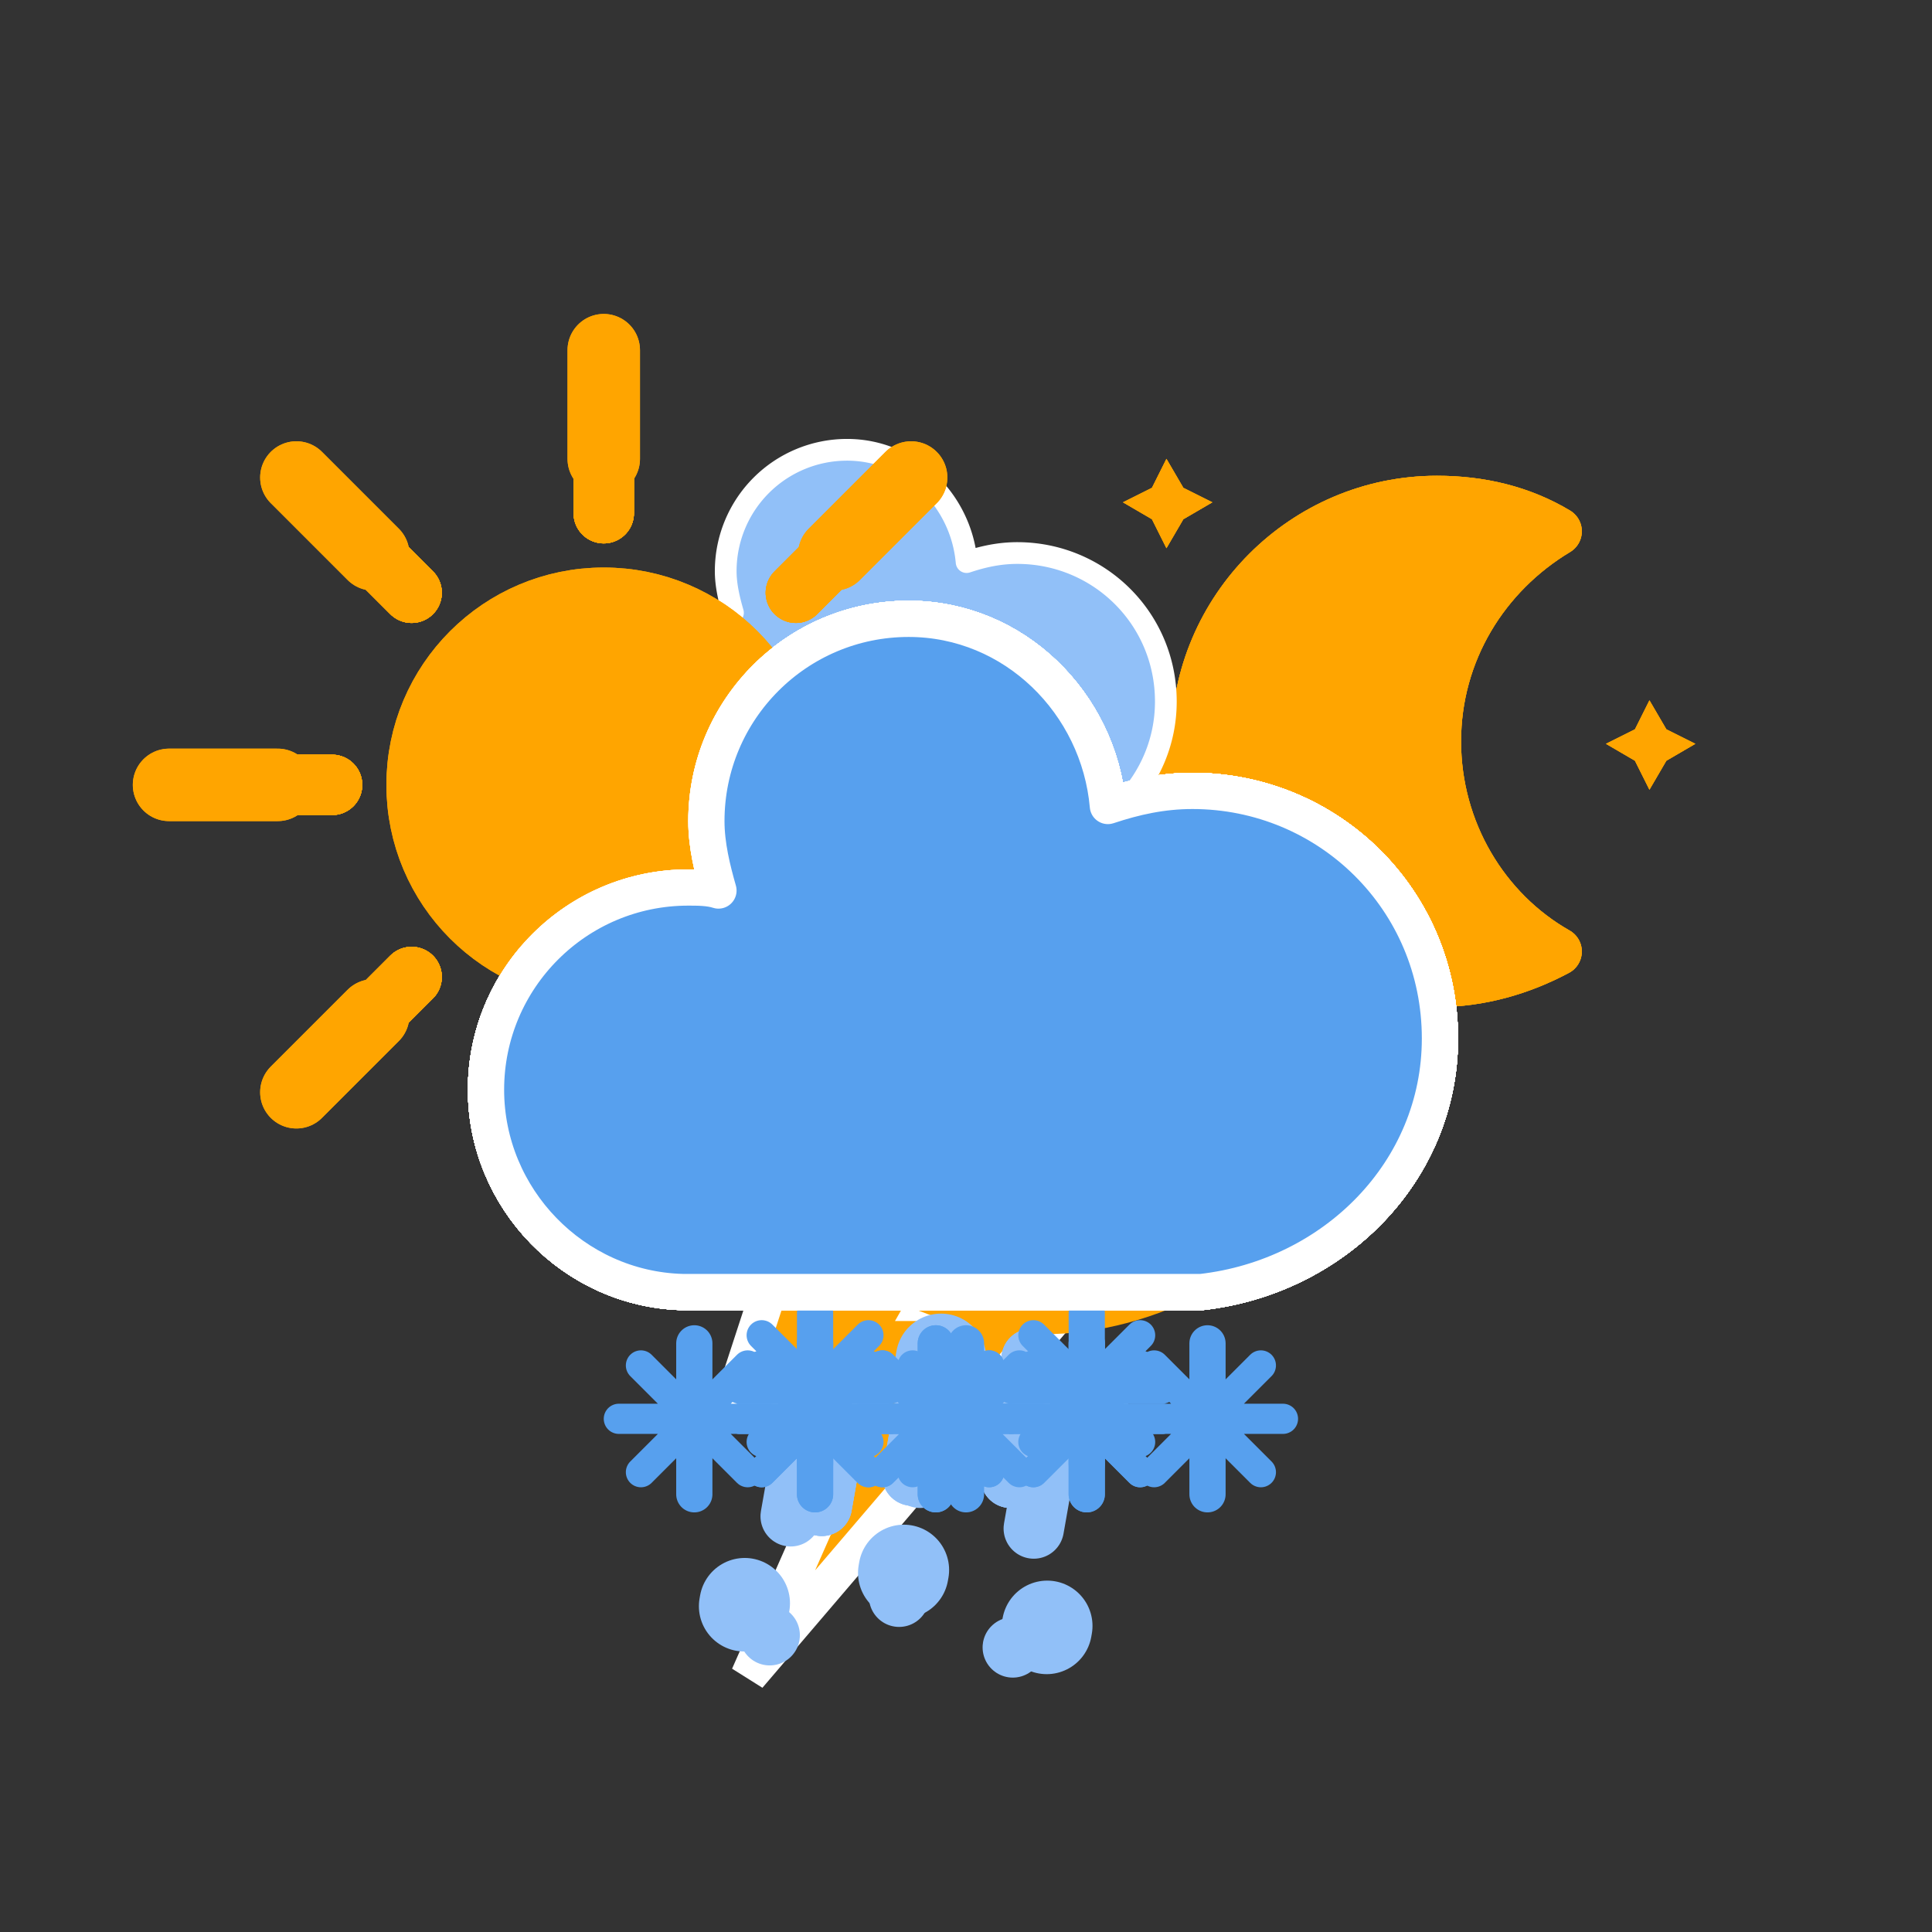 <svg xmlns="http://www.w3.org/2000/svg" width="64" height="64"><rect width="100%" height="100%" fill="#333333" stroke="none"/><defs><style>@keyframes am-weather-cloud-1{0%,to{-webkit-transform:translate(-5px,0);-moz-transform:translate(-5px,0);-ms-transform:translate(-5px,0);transform:translate(-5px,0)}50%{-webkit-transform:translate(10px,0);-moz-transform:translate(10px,0);-ms-transform:translate(10px,0);transform:translate(10px,0)}}@keyframes am-weather-cloud-2{0%,to{-webkit-transform:translate(0,0);-moz-transform:translate(0,0);-ms-transform:translate(0,0);transform:translate(0,0)}50%{-webkit-transform:translate(2px,0);-moz-transform:translate(2px,0);-ms-transform:translate(2px,0);transform:translate(2px,0)}}@keyframes am-weather-stroke{0%,12%,16%,20%,24%,28%,4%,8%,to{-webkit-transform:translate(0,0);-moz-transform:translate(0,0);-ms-transform:translate(0,0);transform:translate(0,0)}10%,14%,18%,2%{-webkit-transform:translate(.3px,0);-moz-transform:translate(.3px,0);-ms-transform:translate(.3px,0);transform:translate(.3px,0)}6%{-webkit-transform:translate(.5px,.4px);-moz-transform:translate(.5px,.4px);-ms-transform:translate(.5px,.4px);transform:translate(.5px,.4px)}22%{-webkit-transform:translate(1px,0);-moz-transform:translate(1px,0);-ms-transform:translate(1px,0);transform:translate(1px,0)}26%{-webkit-transform:translate(-1px,0);-moz-transform:translate(-1px,0);-ms-transform:translate(-1px,0);transform:translate(-1px,0)}40%{fill:orange;-webkit-transform:translate(0,0);-moz-transform:translate(0,0);-ms-transform:translate(0,0);transform:translate(0,0)}65%{fill:#fff;-webkit-transform:translate(-1px,5px);-moz-transform:translate(-1px,5px);-ms-transform:translate(-1px,5px);transform:translate(-1px,5px)}61%{fill:orange}}@keyframes am-weather-sun{0%{-webkit-transform:rotate(0deg);-moz-transform:rotate(0deg);-ms-transform:rotate(0deg);transform:rotate(0deg)}to{-webkit-transform:rotate(360deg);-moz-transform:rotate(360deg);-ms-transform:rotate(360deg);transform:rotate(360deg)}}@keyframes am-weather-sun-shiny{0%,to{stroke-dasharray:3px 10px;stroke-dashoffset:0}50%{stroke-dasharray:.1px 10px;stroke-dashoffset:-1px}}@keyframes am-weather-moon{0%,to{-webkit-transform:rotate(0deg);-moz-transform:rotate(0deg);-ms-transform:rotate(0deg);transform:rotate(0deg)}50%{-webkit-transform:rotate(15deg);-moz-transform:rotate(15deg);-ms-transform:rotate(15deg);transform:rotate(15deg)}}@keyframes am-weather-moon-star-1{0%{opacity:0}to{opacity:1}}@keyframes am-weather-moon-star-2{0%{opacity:0}to{opacity:1}}@keyframes am-weather-rain{0%{stroke-dashoffset:0}to{stroke-dashoffset:-100}}@keyframes am-weather-snow{0%{-webkit-transform:translateX(0) translateY(0);-moz-transform:translateX(0) translateY(0);-ms-transform:translateX(0) translateY(0);transform:translateX(0) translateY(0)}33.33%{-webkit-transform:translateX(-1.2px) translateY(2px);-moz-transform:translateX(-1.2px) translateY(2px);-ms-transform:translateX(-1.2px) translateY(2px);transform:translateX(-1.2px) translateY(2px)}66.66%{-webkit-transform:translateX(1.4px) translateY(4px);-moz-transform:translateX(1.4px) translateY(4px);-ms-transform:translateX(1.4px) translateY(4px);transform:translateX(1.4px) translateY(4px);opacity:1}to{-webkit-transform:translateX(-1.6px) translateY(6px);-moz-transform:translateX(-1.6px) translateY(6px);-ms-transform:translateX(-1.6px) translateY(6px);transform:translateX(-1.6px) translateY(6px);opacity:0}}@keyframes am-weather-snow-reverse{0%{-webkit-transform:translateX(0) translateY(0);-moz-transform:translateX(0) translateY(0);-ms-transform:translateX(0) translateY(0);transform:translateX(0) translateY(0)}33.33%{-webkit-transform:translateX(1.2px) translateY(2px);-moz-transform:translateX(1.2px) translateY(2px);-ms-transform:translateX(1.2px) translateY(2px);transform:translateX(1.2px) translateY(2px)}66.66%{-webkit-transform:translateX(-1.4px) translateY(4px);-moz-transform:translateX(-1.4px) translateY(4px);-ms-transform:translateX(-1.4px) translateY(4px);transform:translateX(-1.4px) translateY(4px);opacity:1}to{-webkit-transform:translateX(1.6px) translateY(6px);-moz-transform:translateX(1.6px) translateY(6px);-ms-transform:translateX(1.6px) translateY(6px);transform:translateX(1.6px) translateY(6px);opacity:0}}.am-weather-cloud-1{-webkit-animation-name:am-weather-cloud-1;-moz-animation-name:am-weather-cloud-1;animation-name:am-weather-cloud-1;-webkit-animation-duration:7s;-moz-animation-duration:7s;animation-duration:7s;-webkit-animation-timing-function:linear;-moz-animation-timing-function:linear;animation-timing-function:linear}.am-weather-cloud-1,.am-weather-cloud-2,.am-weather-sun{-webkit-animation-iteration-count:infinite;-moz-animation-iteration-count:infinite;animation-iteration-count:infinite}.am-weather-cloud-2{-webkit-animation-name:am-weather-cloud-2;-moz-animation-name:am-weather-cloud-2;animation-name:am-weather-cloud-2;-webkit-animation-duration:3s;-moz-animation-duration:3s;animation-duration:3s;-webkit-animation-timing-function:linear;-moz-animation-timing-function:linear;animation-timing-function:linear}.am-weather-sun{-webkit-animation-name:am-weather-sun;-moz-animation-name:am-weather-sun;-ms-animation-name:am-weather-sun;animation-name:am-weather-sun;-webkit-animation-duration:9s;-moz-animation-duration:9s;-ms-animation-duration:9s;animation-duration:9s;-ms-animation-iteration-count:infinite}.am-weather-sun-shiny line{-webkit-animation-name:am-weather-sun-shiny;-moz-animation-name:am-weather-sun-shiny;-ms-animation-name:am-weather-sun-shiny;animation-name:am-weather-sun-shiny;-webkit-animation-duration:2s;-moz-animation-duration:2s;-ms-animation-duration:2s;animation-duration:2s}.am-weather-moon,.am-weather-moon-star-1,.am-weather-moon-star-2,.am-weather-sun,.am-weather-sun-shiny line{-webkit-animation-timing-function:linear;-moz-animation-timing-function:linear;-ms-animation-timing-function:linear;animation-timing-function:linear}.am-weather-moon,.am-weather-sun-shiny line{-webkit-animation-iteration-count:infinite;-moz-animation-iteration-count:infinite;-ms-animation-iteration-count:infinite;animation-iteration-count:infinite}.am-weather-moon{-webkit-animation-name:am-weather-moon;-moz-animation-name:am-weather-moon;-ms-animation-name:am-weather-moon;animation-name:am-weather-moon;-webkit-animation-duration:6s;-moz-animation-duration:6s;-ms-animation-duration:6s;animation-duration:6s;-webkit-transform-origin:12.5px 15.15px 0;-moz-transform-origin:12.5px 15.15px 0;-ms-transform-origin:12.5px 15.15px 0;transform-origin:12.5px 15.15px 0}.am-weather-moon-star-1,.am-weather-moon-star-2{-webkit-animation-name:am-weather-moon-star-1;-moz-animation-name:am-weather-moon-star-1;-ms-animation-name:am-weather-moon-star-1;animation-name:am-weather-moon-star-1;-webkit-animation-delay:3s;-moz-animation-delay:3s;-ms-animation-delay:3s;animation-delay:3s;-webkit-animation-duration:5s;-moz-animation-duration:5s;-ms-animation-duration:5s;animation-duration:5s;-webkit-animation-iteration-count:1;-moz-animation-iteration-count:1;-ms-animation-iteration-count:1;animation-iteration-count:1}.am-weather-moon-star-2{-webkit-animation-name:am-weather-moon-star-2;-moz-animation-name:am-weather-moon-star-2;-ms-animation-name:am-weather-moon-star-2;animation-name:am-weather-moon-star-2;-webkit-animation-delay:5s;-moz-animation-delay:5s;-ms-animation-delay:5s;animation-delay:5s;-webkit-animation-duration:4s;-moz-animation-duration:4s;-ms-animation-duration:4s;animation-duration:4s}.am-weather-rain-1{-webkit-animation-name:am-weather-rain;-moz-animation-name:am-weather-rain;-ms-animation-name:am-weather-rain;animation-name:am-weather-rain;-webkit-animation-duration:8s;-moz-animation-duration:8s;-ms-animation-duration:8s;animation-duration:8s}.am-weather-rain-1,.am-weather-rain-2,.am-weather-snow-1,.am-weather-snow-2{-webkit-animation-timing-function:linear;-moz-animation-timing-function:linear;-ms-animation-timing-function:linear;animation-timing-function:linear;-webkit-animation-iteration-count:infinite;-moz-animation-iteration-count:infinite;-ms-animation-iteration-count:infinite;animation-iteration-count:infinite}.am-weather-rain-2{-webkit-animation-name:am-weather-rain;-moz-animation-name:am-weather-rain;-ms-animation-name:am-weather-rain;animation-name:am-weather-rain;-webkit-animation-delay:.25s;-moz-animation-delay:.25s;-ms-animation-delay:.25s;animation-delay:.25s;-webkit-animation-duration:8s;-moz-animation-duration:8s;-ms-animation-duration:8s;animation-duration:8s}.am-weather-snow-1,.am-weather-snow-2{-webkit-animation-name:am-weather-snow;-moz-animation-name:am-weather-snow;-ms-animation-name:am-weather-snow;animation-name:am-weather-snow;-webkit-animation-duration:2s;-moz-animation-duration:2s;-ms-animation-duration:2s;animation-duration:2s}.am-weather-snow-2{-webkit-animation-delay:1.2s;-moz-animation-delay:1.2s;-ms-animation-delay:1.2s;animation-delay:1.2s}</style></defs><g id="thunder"><path fill="#91C0F8" stroke="#fff" stroke-linejoin="round" stroke-width=".72" d="M38.62 25.24c0-2.76-2.22-4.92-4.92-4.92-.6 0-1.14.12-1.68.3-.18-2.04-1.86-3.72-3.96-3.72a4.02 4.02 0 0 0-4.02 4.02c0 .48.12.96.24 1.38-.18-.06-.42-.06-.6-.06a4.02 4.02 0 0 0-4.02 4.02c0 2.16 1.74 3.96 3.9 4.02h10.32c2.64-.3 4.74-2.4 4.74-5.04z" class="am-weather-cloud-1"/><path fill="#57A0EE" stroke="#fff" stroke-linejoin="round" stroke-width="1.2" d="M47.7 34.4c0-4.6-3.7-8.2-8.2-8.2-1 0-1.9.2-2.8.5-.3-3.4-3.1-6.2-6.6-6.2-3.7 0-6.7 3-6.7 6.7 0 .8.2 1.6.4 2.3-.3-.1-.7-.1-1-.1-3.7 0-6.7 3-6.7 6.7 0 3.6 2.9 6.6 6.5 6.7h17.2c4.4-.5 7.9-4 7.9-8.4z"/><path fill="orange" stroke="#fff" d="M14.3-2.9h6.2l-4.1 7.2h3.9l-8.8 10.3 3.4-7.7h-3.8z" style="-webkit-animation-name:am-weather-stroke;-moz-animation-name:am-weather-stroke;animation-name:am-weather-stroke;-webkit-animation-duration:1.11s;-moz-animation-duration:1.11s;animation-duration:1.11s;-webkit-animation-timing-function:linear;-moz-animation-timing-function:linear;animation-timing-function:linear;-webkit-animation-iteration-count:infinite;-moz-animation-iteration-count:infinite;animation-iteration-count:infinite" transform="matrix(1.2 0 0 1.2 11 38)"/></g><g id="day" transform="translate(32 32)"><g class="am-weather-sun am-weather-sun-shiny" style="-webkit-animation-timing-function:ease-in-out;-moz-animation-timing-function:ease-in-out;-ms-animation-timing-function:ease-in-out;animation-timing-function:ease-in-out"><path fill="none" stroke="orange" stroke-linecap="round" stroke-width="2" d="M0 9v3M-6.364 6.364l-2.121 2.121M-9 0h-3M-6.364-6.364l-2.121-2.121M0-9v-3M6.364-6.364l2.121-2.121M9 0h3M6.364 6.364l2.121 2.121"/></g><circle r="5" fill="orange" stroke="orange" stroke-width="2"/></g><g id="night"><path fill="orange" stroke-miterlimit="10" d="m23.3 21.5.7 1.2 1.2.6-1.2.7-.7 1.2-.6-1.2-1.2-.7 1.2-.6z" class="am-weather-moon-star-1"/><path fill="orange" stroke-miterlimit="10" d="m43.3 31.5.7 1.2 1.2.6-1.2.7-.7 1.2-.6-1.2-1.2-.7 1.2-.6z" class="am-weather-moon-star-2"/><path fill="orange" stroke="orange" stroke-linejoin="round" stroke-width="2" d="M34.5 33.2c0-3.7 2-6.9 5-8.7-1.5-.9-3.2-1.3-5-1.3-5.5 0-10 4.5-10 10s4.5 10 10 10c1.8 0 3.5-.5 5-1.3-3-1.7-5-5-5-8.7z" class="am-weather-moon"/></g><g id="cloudy-day-1"><g transform="translate(20 26)"><g class="am-weather-sun"><path fill="none" stroke="orange" stroke-linecap="round" stroke-width="2" d="M0 9v3M-6.364 6.364l-2.121 2.121M-9 0h-3M-6.364-6.364l-2.121-2.121M0-9v-3M6.364-6.364l2.121-2.121M9 0h3M6.364 6.364l2.121 2.121"/></g><circle r="5" fill="orange" stroke="orange" stroke-width="2"/></g><path fill="#C6DEFF" stroke="#fff" stroke-linejoin="round" stroke-width="1.2" d="M47.7 34.4c0-4.6-3.7-8.2-8.2-8.2-1 0-1.9.2-2.8.5-.3-3.4-3.1-6.2-6.6-6.2-3.7 0-6.7 3-6.7 6.7 0 .8.2 1.6.4 2.3-.3-.1-.7-.1-1-.1-3.7 0-6.7 3-6.7 6.7 0 3.6 2.9 6.6 6.5 6.7h17.2c4.4-.5 7.9-4 7.9-8.4z" class="am-weather-cloud-2"/></g><g id="cloudy-night-1"><path fill="orange" stroke-miterlimit="10" d="m38.64 15.2.56.96.96.48-.96.56-.56.96-.48-.96-.96-.56.96-.48z" class="am-weather-moon-star-1"/><path fill="orange" stroke-miterlimit="10" d="m54.64 23.2.56.96.96.48-.96.56-.56.96-.48-.96-.96-.56.96-.48z" class="am-weather-moon-star-2"/><path fill="orange" stroke="orange" stroke-linejoin="round" stroke-width="1.6" d="M47.6 24.56c0-2.96 1.6-5.52 4-6.96-1.2-.72-2.56-1.04-4-1.04-4.4 0-8 3.6-8 8s3.6 8 8 8c1.44 0 2.8-.4 4-1.04-2.4-1.36-4-4-4-6.96z" class="am-weather-moon"/><path fill="#C6DEFF" stroke="#fff" stroke-linejoin="round" stroke-width="1.2" d="M47.7 34.4c0-4.6-3.7-8.2-8.2-8.2-1 0-1.9.2-2.8.5-.3-3.4-3.1-6.2-6.6-6.2-3.7 0-6.7 3-6.7 6.7 0 .8.2 1.6.4 2.3-.3-.1-.7-.1-1-.1-3.7 0-6.7 3-6.7 6.7 0 3.6 2.9 6.6 6.5 6.7h17.2c4.4-.5 7.9-4 7.9-8.4z" class="am-weather-cloud-2"/></g><g id="cloudy-day-2"><g transform="translate(20 26)"><g class="am-weather-sun"><path fill="none" stroke="orange" stroke-linecap="round" stroke-width="2" d="M0 9v3M-6.364 6.364l-2.121 2.121M-9 0h-3M-6.364-6.364l-2.121-2.121M0-9v-3M6.364-6.364l2.121-2.121M9 0h3M6.364 6.364l2.121 2.121"/></g><circle r="5" fill="orange" stroke="orange" stroke-width="2"/></g><path fill="#91C0F8" stroke="#fff" stroke-linejoin="round" stroke-width="1.2" d="M47.7 34.4c0-4.6-3.7-8.2-8.2-8.2-1 0-1.9.2-2.8.5-.3-3.4-3.1-6.2-6.6-6.2-3.7 0-6.7 3-6.7 6.7 0 .8.2 1.6.4 2.3-.3-.1-.7-.1-1-.1-3.7 0-6.7 3-6.7 6.7 0 3.6 2.9 6.6 6.5 6.7h17.2c4.4-.5 7.9-4 7.9-8.4z" class="am-weather-cloud-2"/></g><g id="cloudy-night-2"><path fill="orange" stroke-miterlimit="10" d="m38.64 15.2.56.96.96.48-.96.56-.56.96-.48-.96-.96-.56.96-.48z" class="am-weather-moon-star-1"/><path fill="orange" stroke-miterlimit="10" d="m54.64 23.2.56.96.96.48-.96.56-.56.96-.48-.96-.96-.56.96-.48z" class="am-weather-moon-star-2"/><path fill="orange" stroke="orange" stroke-linejoin="round" stroke-width="1.6" d="M47.6 24.56c0-2.96 1.6-5.52 4-6.96-1.2-.72-2.56-1.04-4-1.04-4.4 0-8 3.6-8 8s3.6 8 8 8c1.44 0 2.8-.4 4-1.04-2.4-1.36-4-4-4-6.96z" class="am-weather-moon"/><path fill="#91C0F8" stroke="#fff" stroke-linejoin="round" stroke-width="1.2" d="M47.7 34.4c0-4.6-3.7-8.2-8.2-8.2-1 0-1.9.2-2.8.5-.3-3.4-3.1-6.2-6.6-6.2-3.7 0-6.7 3-6.7 6.7 0 .8.2 1.6.4 2.3-.3-.1-.7-.1-1-.1-3.7 0-6.7 3-6.7 6.7 0 3.6 2.9 6.6 6.5 6.7h17.2c4.4-.5 7.9-4 7.9-8.4z" class="am-weather-cloud-2"/></g><g id="cloudy-day-3"><g transform="translate(20 26)"><g class="am-weather-sun"><path fill="none" stroke="orange" stroke-linecap="round" stroke-width="2" d="M0 9v3M-6.364 6.364l-2.121 2.121M-9 0h-3M-6.364-6.364l-2.121-2.121M0-9v-3M6.364-6.364l2.121-2.121M9 0h3M6.364 6.364l2.121 2.121"/></g><circle r="5" fill="orange" stroke="orange" stroke-width="2"/></g><path fill="#57A0EE" stroke="#fff" stroke-linejoin="round" stroke-width="1.2" d="M47.7 34.4c0-4.6-3.7-8.2-8.2-8.2-1 0-1.9.2-2.8.5-.3-3.4-3.1-6.2-6.6-6.2-3.7 0-6.7 3-6.7 6.7 0 .8.2 1.6.4 2.3-.3-.1-.7-.1-1-.1-3.7 0-6.7 3-6.7 6.7 0 3.6 2.9 6.6 6.5 6.7h17.2c4.4-.5 7.9-4 7.9-8.4z" class="am-weather-cloud-2"/></g><g id="cloudy-night-3"><path fill="orange" stroke-miterlimit="10" d="m38.64 15.2.56.96.96.48-.96.56-.56.96-.48-.96-.96-.56.96-.48z" class="am-weather-moon-star-1"/><path fill="orange" stroke-miterlimit="10" d="m54.64 23.2.56.96.96.48-.96.56-.56.96-.48-.96-.96-.56.96-.48z" class="am-weather-moon-star-2"/><path fill="orange" stroke="orange" stroke-linejoin="round" stroke-width="1.6" d="M47.6 24.56c0-2.96 1.6-5.52 4-6.96-1.2-.72-2.56-1.04-4-1.04-4.4 0-8 3.6-8 8s3.6 8 8 8c1.44 0 2.8-.4 4-1.04-2.4-1.36-4-4-4-6.96z" class="am-weather-moon"/><path fill="#57A0EE" stroke="#fff" stroke-linejoin="round" stroke-width="1.2" d="M47.7 34.4c0-4.6-3.7-8.2-8.2-8.2-1 0-1.9.2-2.8.5-.3-3.4-3.1-6.2-6.6-6.2-3.7 0-6.7 3-6.7 6.7 0 .8.2 1.6.4 2.3-.3-.1-.7-.1-1-.1-3.7 0-6.7 3-6.7 6.7 0 3.6 2.9 6.6 6.5 6.7h17.2c4.4-.5 7.9-4 7.9-8.4z" class="am-weather-cloud-2"/></g><g id="cloudy"><path fill="#91C0F8" stroke="#fff" stroke-linejoin="round" stroke-width=".72" d="M38.62 23.24c0-2.76-2.22-4.92-4.92-4.92-.6 0-1.14.12-1.68.3-.18-2.04-1.86-3.72-3.96-3.72a4.02 4.02 0 0 0-4.02 4.02c0 .48.12.96.24 1.38-.18-.06-.42-.06-.6-.06a4.02 4.02 0 0 0-4.02 4.02c0 2.16 1.74 3.96 3.9 4.02h10.32c2.64-.3 4.74-2.4 4.74-5.04z" class="am-weather-cloud-1"/><path fill="#57A0EE" stroke="#fff" stroke-linejoin="round" stroke-width="1.2" d="M47.7 34.4c0-4.6-3.7-8.2-8.2-8.2-1 0-1.9.2-2.8.5-.3-3.4-3.1-6.2-6.6-6.2-3.7 0-6.7 3-6.7 6.7 0 .8.2 1.6.4 2.3-.3-.1-.7-.1-1-.1-3.7 0-6.7 3-6.7 6.7 0 3.6 2.9 6.6 6.5 6.7h17.2c4.4-.5 7.9-4 7.9-8.4z" class="am-weather-cloud-2"/></g><g id="rainy-1"><g transform="matrix(1.2 0 0 1.2 20 26)"><g class="am-weather-sun"><path fill="none" stroke="orange" stroke-linecap="round" stroke-width="2" d="M0 9v3M-6.364 6.364l-2.121 2.121M-9 0h-3M-6.364-6.364l-2.121-2.121M0-9v-3M6.364-6.364l2.121-2.121M9 0h3M6.364 6.364l2.121 2.121"/></g><circle r="5" fill="orange" stroke="orange" stroke-width="2"/></g><path fill="#57A0EE" stroke="#fff" stroke-linejoin="round" stroke-width="1.275" d="M45.545 35.09c0-3.91-3.145-6.97-6.97-6.97-.85 0-1.615.17-2.38.425-.255-2.89-2.635-5.27-5.61-5.27a5.695 5.695 0 0 0-5.695 5.695c0 .68.17 1.36.34 1.955-.255-.085-.595-.085-.85-.085a5.695 5.695 0 0 0-5.695 5.695c0 3.06 2.465 5.61 5.525 5.695h14.62c3.74-.425 6.715-3.4 6.715-7.14z"/><path fill="none" stroke="#91C0F8" stroke-dasharray="4,7" stroke-linecap="round" stroke-width="2" d="m27.918 45.943-1.39 7.878" class="am-weather-rain-1"/><path fill="none" stroke="#91C0F8" stroke-dasharray="4,7" stroke-linecap="round" stroke-width="2" d="m34.174 45.015-1.39 7.879" class="am-weather-rain-2"/></g><g id="rainy-2"><g transform="translate(20 26)"><g class="am-weather-sun"><path fill="none" stroke="orange" stroke-linecap="round" stroke-width="2" d="M0 9v3M-6.364 6.364l-2.121 2.121M-9 0h-3M-6.364-6.364l-2.121-2.121M0-9v-3M6.364-6.364l2.121-2.121M9 0h3M6.364 6.364l2.121 2.121"/></g><circle r="5" fill="orange" stroke="orange" stroke-width="2"/></g><path fill="#57A0EE" stroke="#fff" stroke-linejoin="round" stroke-width="1.2" d="M47.7 34.4c0-4.6-3.7-8.2-8.2-8.2-1 0-1.9.2-2.8.5-.3-3.4-3.1-6.2-6.6-6.2-3.7 0-6.7 3-6.7 6.7 0 .8.2 1.6.4 2.3-.3-.1-.7-.1-1-.1-3.7 0-6.7 3-6.7 6.7 0 3.6 2.9 6.6 6.5 6.7h17.2c4.4-.5 7.9-4 7.9-8.4z"/><path fill="none" stroke="#91C0F8" stroke-dasharray="4,7" stroke-linecap="round" stroke-width="2" d="m30.918 44.943-1.39 7.878" class="am-weather-rain-1"/></g><g id="rainy-3"><g transform="translate(20 26)"><g class="am-weather-sun"><path stroke="orange" stroke-linecap="round" stroke-width="2" d="M0 9v3"/><path fill="none" stroke="orange" stroke-linecap="round" stroke-width="2" d="m-6.364 6.364-2.121 2.121M-9 0h-3M-6.364-6.364l-2.121-2.121M0-9v-3M6.364-6.364l2.121-2.121M9 0h3M6.364 6.364l2.121 2.121"/></g><circle r="5" fill="orange" stroke="orange" stroke-width="2"/></g><path fill="#57A0EE" stroke="#fff" stroke-linejoin="round" stroke-width="1.2" d="M47.7 34.4c0-4.6-3.7-8.2-8.2-8.2-1 0-1.9.2-2.8.5-.3-3.4-3.1-6.2-6.6-6.2-3.7 0-6.7 3-6.7 6.7 0 .8.2 1.6.4 2.3-.3-.1-.7-.1-1-.1-3.7 0-6.7 3-6.7 6.7 0 3.6 2.9 6.6 6.5 6.7h17.2c4.4-.5 7.9-4 7.9-8.4z"/><path fill="none" stroke="#91C0F8" stroke-dasharray="4,7" stroke-linecap="round" stroke-width="2" d="m27.918 45.943-1.39 7.878" class="am-weather-rain-1"/><path fill="none" stroke="#91C0F8" stroke-dasharray="4,7" stroke-linecap="round" stroke-width="2" d="m34.174 45.015-1.39 7.879" class="am-weather-rain-2"/></g><g id="rainy-4"><path fill="#57A0EE" stroke="#fff" stroke-linejoin="round" stroke-width="1.2" d="M47.7 34.4c0-4.6-3.7-8.2-8.2-8.2-1 0-1.9.2-2.8.5-.3-3.4-3.1-6.2-6.6-6.2-3.7 0-6.7 3-6.7 6.7 0 .8.2 1.6.4 2.3-.3-.1-.7-.1-1-.1-3.7 0-6.7 3-6.7 6.7 0 3.6 2.9 6.6 6.5 6.7h17.2c4.4-.5 7.9-4 7.9-8.4z"/><path fill="none" stroke="#91C0F8" stroke-dasharray="4,7" stroke-linecap="round" stroke-width="2" d="m30.918 44.943-1.39 7.878" class="am-weather-rain-1"/></g><g id="rainy-5"><path fill="#57A0EE" stroke="#fff" stroke-linejoin="round" stroke-width="1.2" d="M47.7 34.4c0-4.6-3.7-8.2-8.2-8.2-1 0-1.9.2-2.8.5-.3-3.4-3.1-6.2-6.6-6.2-3.7 0-6.7 3-6.7 6.7 0 .8.2 1.6.4 2.3-.3-.1-.7-.1-1-.1-3.7 0-6.7 3-6.7 6.7 0 3.6 2.9 6.6 6.5 6.7h17.2c4.4-.5 7.9-4 7.9-8.4z"/><path fill="none" stroke="#91C0F8" stroke-dasharray="4,7" stroke-linecap="round" stroke-width="2" d="m27.918 45.943-1.39 7.878" class="am-weather-rain-1"/><path fill="none" stroke="#91C0F8" stroke-dasharray="4,7" stroke-linecap="round" stroke-width="2" d="m34.174 45.015-1.39 7.879" class="am-weather-rain-2"/></g><g id="rainy-6"><path fill="#57A0EE" stroke="#fff" stroke-linejoin="round" stroke-width="1.2" d="M47.7 34.4c0-4.6-3.7-8.2-8.2-8.2-1 0-1.9.2-2.8.5-.3-3.4-3.1-6.2-6.6-6.2-3.7 0-6.7 3-6.7 6.7 0 .8.2 1.6.4 2.3-.3-.1-.7-.1-1-.1-3.7 0-6.7 3-6.7 6.7 0 3.6 2.9 6.6 6.5 6.7h17.2c4.4-.5 7.9-4 7.9-8.4z"/><path fill="none" stroke="#91C0F8" stroke-dasharray="4,4" stroke-linecap="round" stroke-width="2" d="m26.887 46.29-1.39 7.879" class="am-weather-rain-1"/><path fill="none" stroke="#91C0F8" stroke-dasharray="4,4" stroke-linecap="round" stroke-width="2" d="m31.174 45.015-1.39 7.879" class="am-weather-rain-2"/><path fill="none" stroke="#91C0F8" stroke-dasharray="4,4" stroke-linecap="round" stroke-width="2" d="m34.94 46.695-1.39 7.878" class="am-weather-rain-1"/></g><g id="rainy-7"><path fill="#57A0EE" stroke="#fff" stroke-linejoin="round" stroke-width="1.2" d="M47.7 34.4c0-4.6-3.7-8.2-8.2-8.2-1 0-1.9.2-2.8.5-.3-3.4-3.1-6.2-6.6-6.2-3.7 0-6.7 3-6.7 6.7 0 .8.2 1.6.4 2.3-.3-.1-.7-.1-1-.1-3.7 0-6.7 3-6.7 6.7 0 3.6 2.9 6.6 6.5 6.7h17.2c4.4-.5 7.9-4 7.9-8.4z"/><path fill="none" stroke="#91C0F8" stroke-dasharray="0.1,7" stroke-linecap="round" stroke-width="3" d="m25.902 46.117-1.389 7.878" class="am-weather-rain-1"/><path fill="none" stroke="#91C0F8" stroke-dasharray="0.1,7" stroke-linecap="round" stroke-width="3" d="m31.174 45.015-1.39 7.879" class="am-weather-rain-2"/><path fill="none" stroke="#91C0F8" stroke-dasharray="0.1,7" stroke-linecap="round" stroke-width="3" d="m35.924 46.868-1.39 7.879" class="am-weather-rain-1"/></g><g id="snowy-1"><g transform="matrix(1.2 0 0 1.2 20 26)"><g class="am-weather-sun"><path fill="none" stroke="orange" stroke-linecap="round" stroke-width="2" d="M0 9v3M-6.364 6.364l-2.121 2.121M-9 0h-3M-6.364-6.364l-2.121-2.121M0-9v-3M6.364-6.364l2.121-2.121M9 0h3M6.364 6.364l2.121 2.121"/></g><circle r="5" fill="orange" stroke="orange" stroke-width="2"/></g><path fill="#57A0EE" stroke="#fff" stroke-linejoin="round" stroke-width="1.275" d="M45.545 35.09c0-3.91-3.145-6.97-6.97-6.97-.85 0-1.615.17-2.38.425-.255-2.89-2.635-5.27-5.61-5.27a5.695 5.695 0 0 0-5.695 5.695c0 .68.17 1.36.34 1.955-.255-.085-.595-.085-.85-.085a5.695 5.695 0 0 0-5.695 5.695c0 3.06 2.465 5.61 5.525 5.695h14.62c3.74-.425 6.715-3.4 6.715-7.14z"/><g class="am-weather-snow-1"><path fill="none" stroke="#57A0EE" stroke-linecap="round" stroke-width="1.2" d="M27 43.5v5"/><path fill="none" stroke="#57A0EE" stroke-linecap="round" d="m28.768 44.232-3.536 3.536M29.5 46h-5M28.768 47.768l-3.536-3.536"/></g><g class="am-weather-snow-2"><path fill="none" stroke="#57A0EE" stroke-linecap="round" stroke-width="1.2" d="M36 43.5v5"/><path fill="none" stroke="#57A0EE" stroke-linecap="round" d="m37.768 44.232-3.536 3.536M38.5 46h-5M37.768 47.768l-3.536-3.536"/></g></g><g id="snowy-2"><g transform="translate(20 26)"><g class="am-weather-sun"><path fill="none" stroke="orange" stroke-linecap="round" stroke-width="2" d="M0 9v3M-6.364 6.364l-2.121 2.121M-9 0h-3M-6.364-6.364l-2.121-2.121M0-9v-3M6.364-6.364l2.121-2.121M9 0h3M6.364 6.364l2.121 2.121"/></g><circle r="5" fill="orange" stroke="orange" stroke-width="2"/></g><path fill="#57A0EE" stroke="#fff" stroke-linejoin="round" stroke-width="1.2" d="M47.7 34.4c0-4.6-3.7-8.2-8.2-8.2-1 0-1.9.2-2.8.5-.3-3.4-3.1-6.2-6.6-6.2-3.7 0-6.7 3-6.7 6.7 0 .8.2 1.6.4 2.3-.3-.1-.7-.1-1-.1-3.7 0-6.7 3-6.7 6.7 0 3.6 2.9 6.6 6.5 6.7h17.2c4.4-.5 7.9-4 7.9-8.4z" class="am-weather-cloud-2"/><g class="am-weather-snow-1"><path fill="none" stroke="#57A0EE" stroke-linecap="round" stroke-width="1.2" d="M32 44.5v5"/><path fill="none" stroke="#57A0EE" stroke-linecap="round" d="m33.768 45.232-3.536 3.536M34.5 47h-5M33.768 48.768l-3.536-3.536"/></g></g><g id="snowy-3"><g transform="translate(20 26)"><g class="am-weather-sun"><path fill="none" stroke="orange" stroke-linecap="round" stroke-width="2" d="M0 9v3M-6.364 6.364l-2.121 2.121M-9 0h-3M-6.364-6.364l-2.121-2.121M0-9v-3M6.364-6.364l2.121-2.121M9 0h3M6.364 6.364l2.121 2.121"/></g><circle r="5" fill="orange" stroke="orange" stroke-width="2"/></g><path fill="#57A0EE" stroke="#fff" stroke-linejoin="round" stroke-width="1.2" d="M47.7 34.4c0-4.6-3.7-8.2-8.2-8.2-1 0-1.9.2-2.8.5-.3-3.4-3.1-6.2-6.6-6.2-3.7 0-6.7 3-6.7 6.7 0 .8.2 1.6.4 2.3-.3-.1-.7-.1-1-.1-3.7 0-6.7 3-6.7 6.7 0 3.6 2.9 6.6 6.5 6.7h17.2c4.4-.5 7.9-4 7.9-8.4z"/><g class="am-weather-snow-1"><path fill="none" stroke="#57A0EE" stroke-linecap="round" stroke-width="1.2" d="M27 44.5v5"/><path fill="none" stroke="#57A0EE" stroke-linecap="round" d="m28.768 45.232-3.536 3.536M29.5 47h-5M28.768 48.768l-3.536-3.536"/></g><g class="am-weather-snow-2"><path fill="none" stroke="#57A0EE" stroke-linecap="round" stroke-width="1.2" d="M36 44.5v5"/><path fill="none" stroke="#57A0EE" stroke-linecap="round" d="m37.768 45.232-3.536 3.536M38.5 47h-5M37.768 48.768l-3.536-3.536"/></g></g><g id="snowy-4"><path fill="#57A0EE" stroke="#fff" stroke-linejoin="round" stroke-width="1.2" d="M47.7 34.4c0-4.6-3.7-8.2-8.2-8.2-1 0-1.9.2-2.8.5-.3-3.4-3.1-6.2-6.6-6.2-3.7 0-6.7 3-6.7 6.7 0 .8.2 1.6.4 2.3-.3-.1-.7-.1-1-.1-3.7 0-6.7 3-6.7 6.7 0 3.6 2.9 6.6 6.5 6.7h17.2c4.4-.5 7.9-4 7.9-8.4z"/><g class="am-weather-snow-1"><path fill="none" stroke="#57A0EE" stroke-linecap="round" stroke-width="1.2" d="M31 44.5v5"/><path fill="none" stroke="#57A0EE" stroke-linecap="round" d="m32.768 45.232-3.536 3.536M33.5 47h-5M32.768 48.768l-3.536-3.536"/></g></g><g id="snowy-5"><path fill="#57A0EE" stroke="#fff" stroke-linejoin="round" stroke-width="1.2" d="M47.7 34.4c0-4.6-3.7-8.2-8.2-8.2-1 0-1.9.2-2.8.5-.3-3.4-3.1-6.2-6.6-6.2-3.7 0-6.7 3-6.7 6.7 0 .8.2 1.6.4 2.3-.3-.1-.7-.1-1-.1-3.7 0-6.7 3-6.7 6.7 0 3.6 2.9 6.6 6.5 6.7h17.2c4.4-.5 7.9-4 7.9-8.4z" class="snowy-6-2"/><g class="am-weather-snow-1"><path fill="none" stroke="#57A0EE" stroke-linecap="round" stroke-width="1.2" d="M27 44.5v5"/><path fill="none" stroke="#57A0EE" stroke-linecap="round" d="m28.768 45.232-3.536 3.536M29.5 47h-5M28.768 48.768l-3.536-3.536"/></g><g class="am-weather-snow-2"><path fill="none" stroke="#57A0EE" stroke-linecap="round" stroke-width="1.2" d="M36 44.5v5"/><path fill="none" stroke="#57A0EE" stroke-linecap="round" d="m37.768 45.232-3.536 3.536M38.5 47h-5M37.768 48.768l-3.536-3.536"/></g></g><g id="snowy-6"><path fill="#57A0EE" stroke="#fff" stroke-linejoin="round" stroke-width="1.2" d="M47.7 34.4c0-4.6-3.7-8.2-8.2-8.2-1 0-1.9.2-2.8.5-.3-3.4-3.1-6.2-6.6-6.2-3.7 0-6.7 3-6.7 6.7 0 .8.2 1.6.4 2.3-.3-.1-.7-.1-1-.1-3.7 0-6.7 3-6.7 6.7 0 3.6 2.9 6.6 6.5 6.7h17.2c4.4-.5 7.9-4 7.9-8.4z" class="am-weather-cloud-2"/><g class="am-weather-snow-1"><path fill="none" stroke="#57A0EE" stroke-linecap="round" stroke-width="1.2" d="M23 44.5v5"/><path fill="none" stroke="#57A0EE" stroke-linecap="round" d="m24.768 45.232-3.536 3.536M25.5 47h-5M24.768 48.768l-3.536-3.536"/></g><g class="am-weather-snow-2"><path fill="none" stroke="#57A0EE" stroke-linecap="round" stroke-width="1.2" d="M31 44.5v5"/><path fill="none" stroke="#57A0EE" stroke-linecap="round" d="m32.768 45.232-3.536 3.536M33.5 47h-5M32.768 48.768l-3.536-3.536"/></g><g style="-webkit-animation-name:am-weather-snow-reverse;-moz-animation-name:am-weather-snow-reverse;-ms-animation-name:am-weather-snow-reverse;animation-name:am-weather-snow-reverse;-webkit-animation-duration:2s;-moz-animation-duration:2s;-ms-animation-duration:2s;animation-duration:2s;-webkit-animation-timing-function:linear;-moz-animation-timing-function:linear;-ms-animation-timing-function:linear;animation-timing-function:linear;-webkit-animation-iteration-count:infinite;-moz-animation-iteration-count:infinite;-ms-animation-iteration-count:infinite;animation-iteration-count:infinite"><path fill="none" stroke="#57A0EE" stroke-linecap="round" stroke-width="1.2" d="M40 44.5v5"/><path fill="none" stroke="#57A0EE" stroke-linecap="round" d="m41.768 45.232-3.536 3.536M42.5 47h-5M41.768 48.768l-3.536-3.536"/></g></g></svg>